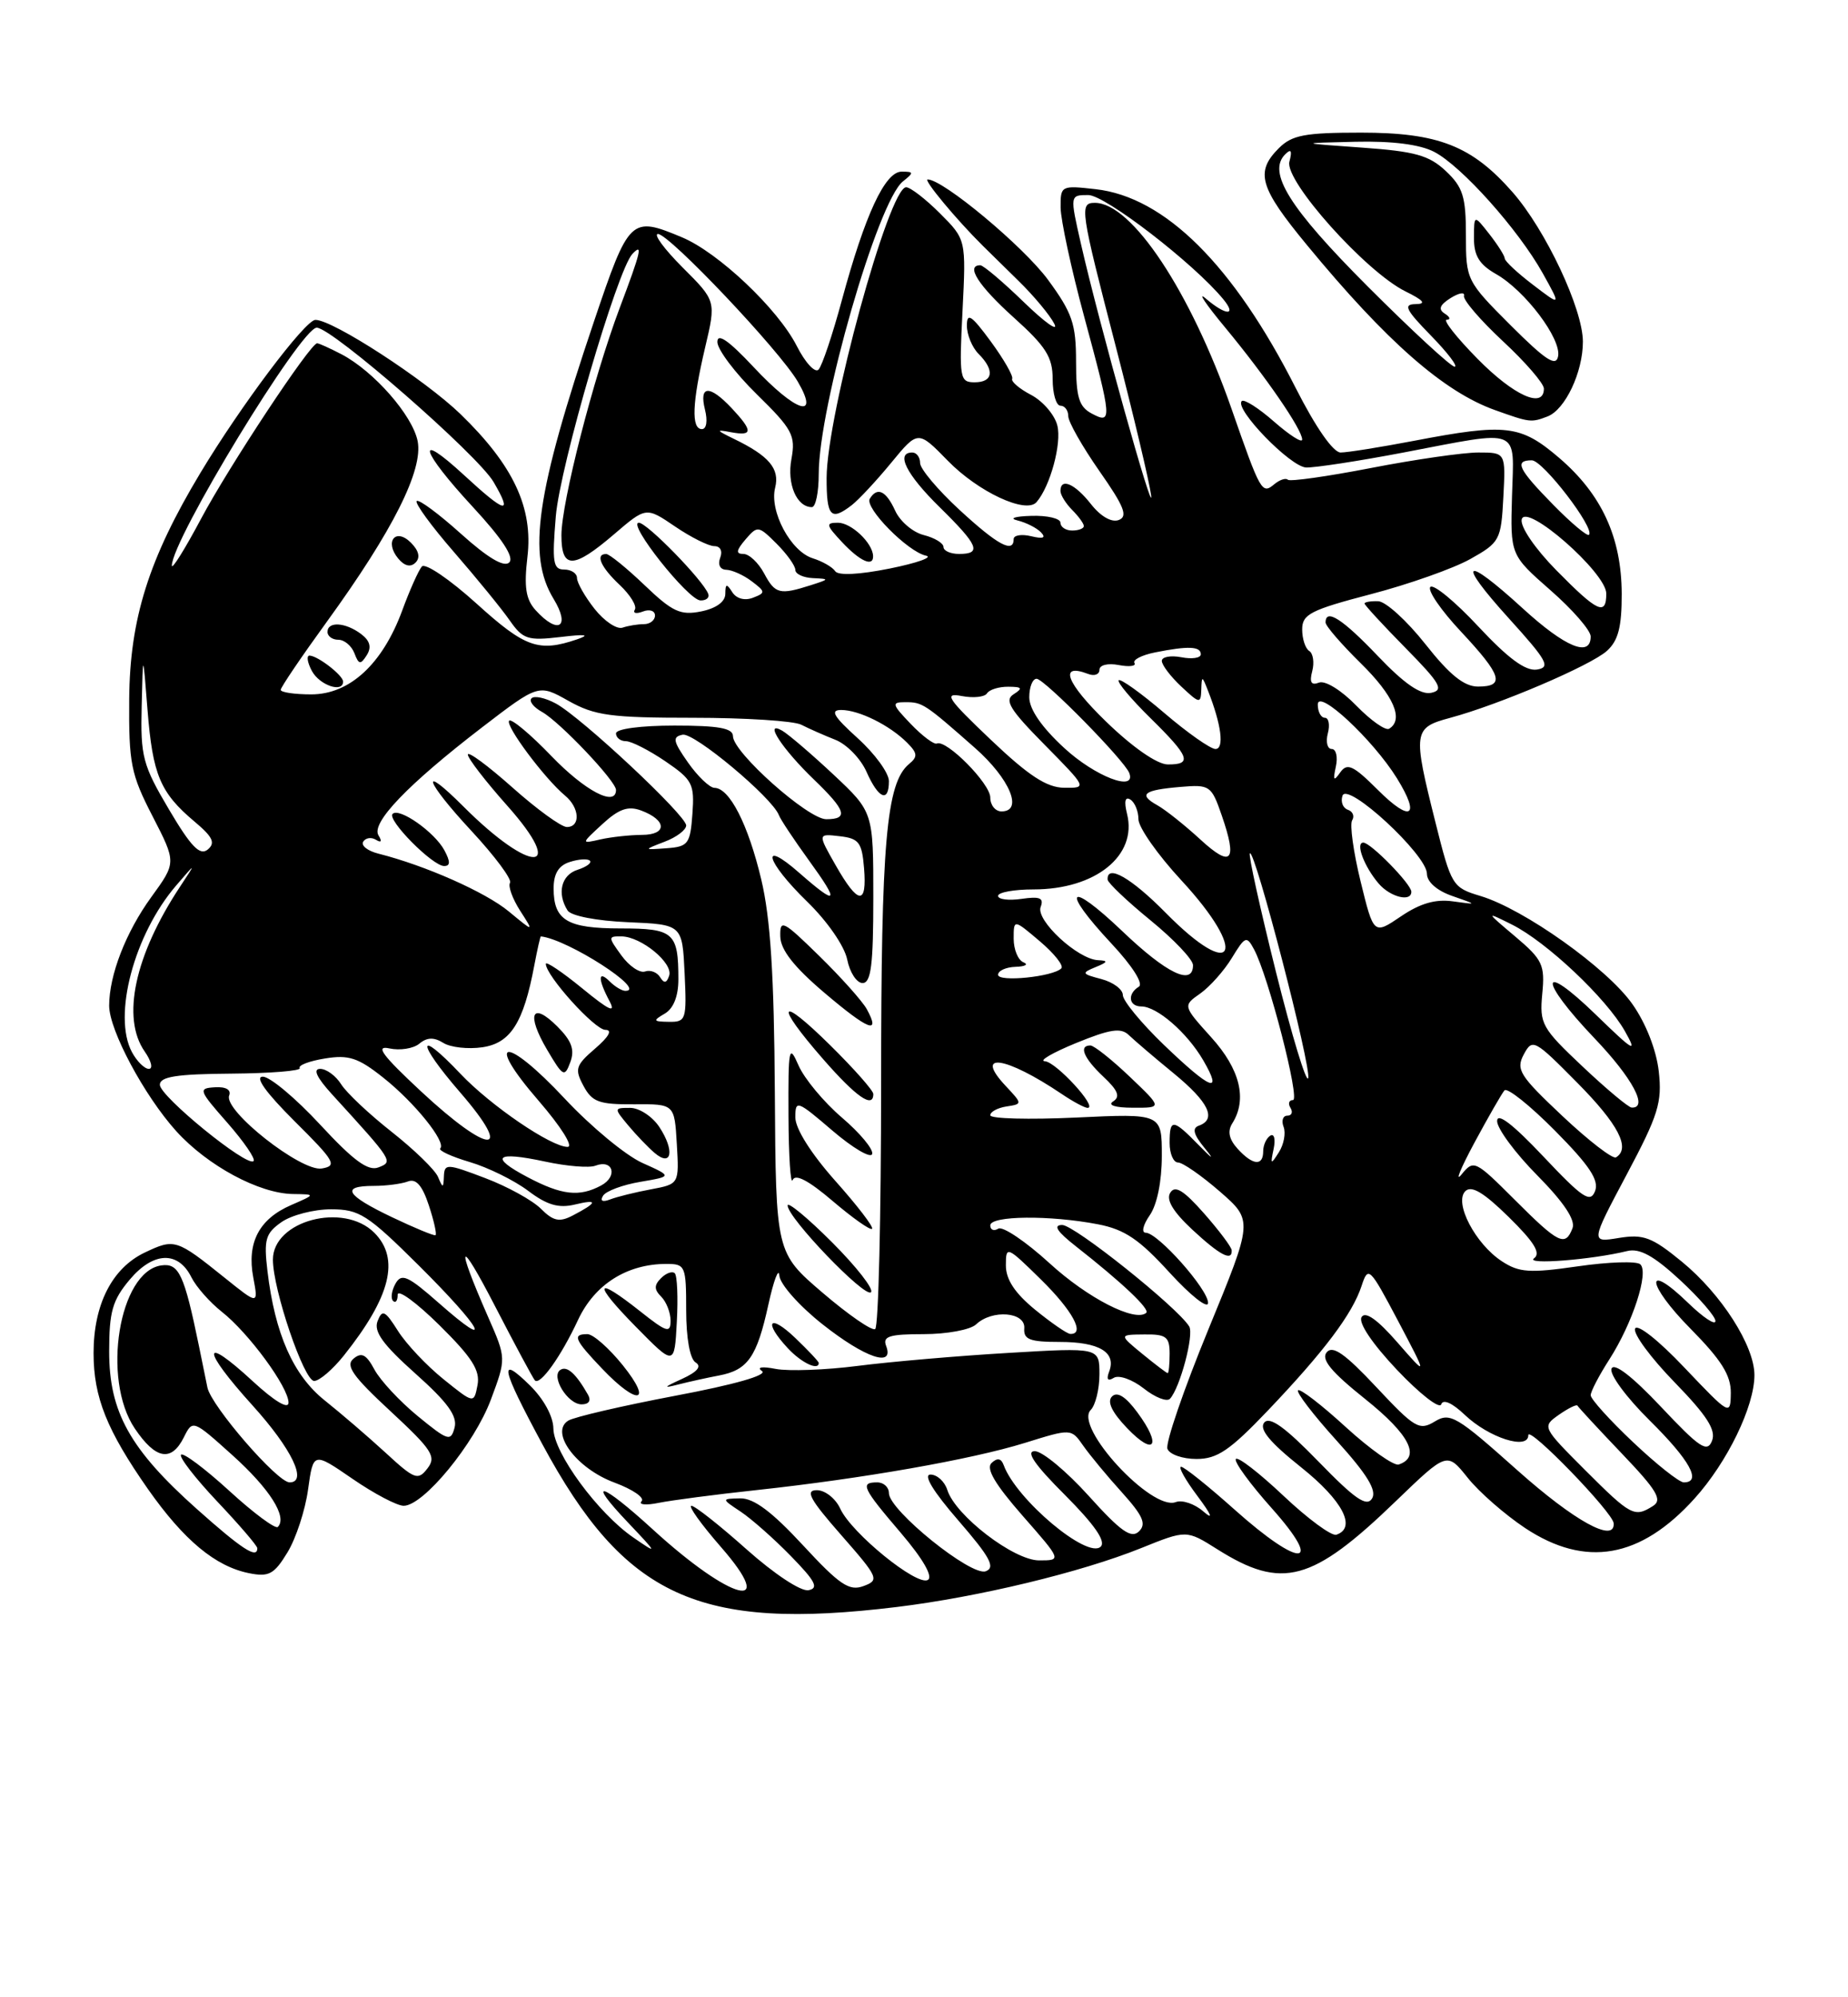 <?xml version="1.0" encoding="UTF-8" standalone="no"?>
<!DOCTYPE svg PUBLIC "-//W3C//DTD SVG 1.1//EN" "http://www.w3.org/Graphics/SVG/1.1/DTD/svg11.dtd" >
<svg xmlns="http://www.w3.org/2000/svg" xmlns:xlink="http://www.w3.org/1999/xlink" version="1.1" viewBox="0 0 237 256">
 <g >
 <path fill="currentColor"
d=" M 115.03 205.97 C 125.51 204.69 138.63 201.53 146.33 198.43 C 152.16 196.08 152.16 196.08 156.11 198.57 C 164.42 203.81 168.27 202.78 179.03 192.39 C 185.57 186.09 185.57 186.09 188.22 189.40 C 189.67 191.23 193.00 194.13 195.60 195.86 C 203.34 200.98 210.39 199.75 217.32 192.07 C 221.53 187.41 225.00 180.26 225.00 176.25 C 225.00 172.49 220.76 165.86 215.69 161.71 C 211.86 158.57 210.77 158.16 207.62 158.67 C 203.98 159.27 203.98 159.27 208.61 150.56 C 212.68 142.91 213.18 141.30 212.73 137.31 C 212.42 134.58 211.08 131.15 209.35 128.70 C 206.13 124.11 195.44 116.51 189.86 114.84 C 186.27 113.76 186.13 113.54 184.09 105.40 C 181.17 93.77 181.24 93.28 185.97 92.01 C 192.29 90.31 204.01 85.30 206.09 83.42 C 207.54 82.10 207.99 80.35 207.98 76.10 C 207.95 68.87 205.41 63.36 199.96 58.69 C 195.00 54.45 193.17 54.24 181.34 56.50 C 177.03 57.32 172.80 58.00 171.93 58.00 C 170.98 58.00 168.74 54.79 166.18 49.75 C 158.19 33.99 149.40 25.25 140.52 24.25 C 136.08 23.75 136.00 23.79 136.02 26.62 C 136.04 28.20 137.38 34.45 139.02 40.50 C 142.62 53.80 142.67 54.43 140.00 53.00 C 138.37 52.13 138.00 50.91 138.00 46.35 C 138.00 41.52 137.52 40.11 134.41 35.87 C 131.27 31.60 120.96 23.00 118.97 23.00 C 118.37 23.00 122.67 28.17 126.04 31.50 C 126.59 32.05 128.66 34.08 130.62 36.00 C 132.59 37.92 134.65 40.40 135.21 41.50 C 135.78 42.60 134.03 41.36 131.33 38.75 C 128.64 36.14 126.11 34.00 125.72 34.00 C 123.80 34.00 125.48 36.62 130.00 40.69 C 134.14 44.41 135.00 45.77 135.00 48.59 C 135.00 50.47 135.45 52.00 136.00 52.00 C 136.55 52.00 137.00 52.60 137.00 53.33 C 137.00 54.07 138.80 57.23 140.99 60.37 C 144.18 64.92 144.68 66.19 143.48 66.65 C 142.56 67.00 141.16 66.20 139.91 64.61 C 137.85 61.99 136.00 61.19 136.00 62.93 C 136.00 63.44 136.68 64.53 137.50 65.36 C 138.32 66.18 139.00 67.11 139.00 67.43 C 139.00 67.74 138.32 68.00 137.50 68.00 C 136.68 68.00 136.00 67.55 136.00 67.00 C 136.00 66.45 134.31 66.05 132.25 66.12 C 130.13 66.18 129.37 66.44 130.50 66.71 C 131.60 66.98 132.95 67.66 133.50 68.23 C 134.18 68.94 133.79 69.10 132.25 68.73 C 131.01 68.43 130.00 68.60 130.00 69.09 C 130.00 70.97 127.94 69.86 123.05 65.35 C 120.27 62.79 118.00 60.09 118.00 59.35 C 118.00 58.61 117.55 58.00 117.00 58.00 C 114.82 58.00 116.22 60.80 120.50 65.00 C 125.49 69.90 125.95 71.00 123.00 71.00 C 121.90 71.00 121.00 70.60 121.00 70.11 C 121.00 69.62 119.86 68.93 118.47 68.58 C 117.07 68.23 115.43 66.83 114.81 65.47 C 113.63 62.89 112.51 62.36 111.55 63.92 C 110.84 65.07 116.42 70.73 118.75 71.22 C 119.71 71.42 117.62 72.16 114.11 72.87 C 110.18 73.66 107.48 73.79 107.11 73.21 C 106.77 72.69 105.48 71.95 104.24 71.56 C 101.40 70.68 98.65 65.52 99.41 62.51 C 100.02 60.07 98.63 58.43 94.10 56.24 C 91.82 55.13 91.78 55.03 93.75 55.40 C 96.57 55.92 96.58 55.25 93.83 52.31 C 90.99 49.30 89.63 49.37 90.41 52.50 C 90.77 53.94 90.61 55.00 90.02 55.00 C 88.63 55.00 88.76 51.64 90.43 44.54 C 91.84 38.57 91.84 38.57 87.55 34.29 C 85.19 31.93 83.77 30.00 84.38 29.99 C 85.83 29.99 99.96 44.89 102.31 48.91 C 105.20 53.86 102.04 52.82 96.64 47.04 C 93.45 43.64 92.00 42.63 92.00 43.83 C 92.00 44.79 94.27 47.81 97.06 50.54 C 101.64 55.03 102.05 55.81 101.50 58.83 C 100.90 62.03 102.17 65.00 104.12 65.00 C 104.61 65.00 105.00 63.09 105.00 60.75 C 105.00 52.08 112.57 25.81 115.80 23.25 C 117.22 22.12 117.21 22.00 115.63 22.00 C 113.50 22.00 110.94 27.50 107.96 38.50 C 106.77 42.90 105.43 46.89 104.98 47.37 C 104.53 47.85 103.26 46.48 102.17 44.32 C 99.74 39.57 92.13 32.37 87.47 30.42 C 80.89 27.67 80.68 27.88 76.16 41.25 C 68.75 63.20 67.59 71.17 70.99 76.75 C 73.21 80.39 71.59 81.41 68.68 78.20 C 67.43 76.81 67.19 75.23 67.64 71.39 C 68.39 65.08 65.84 59.65 59.06 53.08 C 54.49 48.66 42.70 41.00 40.45 41.00 C 39.15 41.00 30.87 52.01 25.69 60.63 C 19.08 71.62 16.65 79.32 16.57 89.59 C 16.51 97.84 16.78 99.22 19.56 104.61 C 22.62 110.55 22.62 110.55 19.41 114.97 C 16.14 119.47 14.00 124.99 14.00 128.90 C 14.00 132.03 18.50 140.44 22.60 144.98 C 26.61 149.41 33.23 152.98 37.57 153.04 C 40.50 153.08 40.50 153.08 37.33 154.46 C 33.23 156.24 31.64 159.27 32.48 163.73 C 33.14 167.25 33.14 167.25 28.82 163.78 C 22.63 158.81 22.38 158.73 18.59 160.53 C 14.38 162.52 12.00 167.19 12.00 173.43 C 12.00 179.09 13.70 183.32 18.99 190.88 C 23.59 197.42 27.62 200.77 31.94 201.64 C 34.49 202.15 35.16 201.78 36.87 198.97 C 37.96 197.18 39.15 193.55 39.51 190.90 C 40.18 186.09 40.18 186.09 45.20 189.54 C 47.96 191.44 50.92 193.00 51.77 193.00 C 54.31 193.00 60.83 185.07 62.95 179.40 C 64.93 174.10 64.93 174.10 62.60 168.80 C 58.33 159.08 58.83 158.39 63.53 167.50 C 66.09 172.45 68.37 176.69 68.60 176.93 C 69.27 177.61 71.95 173.86 74.14 169.16 C 76.27 164.62 80.41 162.00 85.47 162.00 C 87.89 162.00 88.00 162.25 88.00 167.94 C 88.00 171.52 88.48 174.18 89.21 174.63 C 90.02 175.13 89.45 175.83 87.46 176.74 C 85.07 177.83 84.98 177.97 87.00 177.45 C 88.38 177.10 90.72 176.58 92.22 176.30 C 95.91 175.60 97.07 173.93 98.54 167.22 C 99.23 164.08 99.87 162.40 99.95 163.50 C 100.04 164.61 102.51 167.39 105.50 169.75 C 110.96 174.06 114.73 175.33 113.64 172.50 C 113.17 171.28 114.07 171.00 118.46 171.00 C 121.43 171.00 124.45 170.44 125.18 169.75 C 127.24 167.80 131.53 168.15 131.36 170.25 C 131.25 171.69 132.06 172.00 135.91 172.00 C 140.97 172.00 143.19 173.33 142.25 175.79 C 141.86 176.80 142.06 177.08 142.84 176.60 C 143.49 176.20 145.22 176.81 146.68 177.96 C 148.14 179.12 149.66 179.71 150.05 179.28 C 151.35 177.85 153.15 171.05 152.51 170.01 C 150.97 167.53 137.78 157.00 136.22 157.01 C 135.02 157.02 135.55 157.84 138.00 159.76 C 143.88 164.37 147.52 167.81 147.00 168.27 C 145.57 169.50 139.49 166.39 134.60 161.91 C 131.55 159.13 128.59 157.13 128.03 157.48 C 127.46 157.83 127.00 157.64 127.00 157.06 C 127.00 155.81 134.64 155.73 140.81 156.92 C 144.24 157.58 146.12 158.86 150.01 163.13 C 152.71 166.08 154.92 167.82 154.93 167.00 C 154.95 165.27 148.49 158.00 146.93 158.00 C 146.36 158.00 146.59 157.00 147.44 155.78 C 148.39 154.43 149.00 151.42 149.00 148.14 C 149.00 142.72 149.00 142.72 138.00 143.24 C 131.95 143.52 127.00 143.39 127.00 142.95 C 127.00 142.50 127.93 142.00 129.07 141.82 C 131.14 141.50 131.14 141.50 128.97 139.18 C 124.83 134.77 128.94 135.36 136.15 140.21 C 137.61 141.20 139.11 142.00 139.48 142.00 C 140.85 142.00 135.44 136.11 134.00 136.02 C 133.18 135.98 134.97 134.93 138.00 133.69 C 142.38 131.90 143.76 131.69 144.77 132.67 C 145.48 133.35 148.06 135.56 150.52 137.57 C 155.02 141.26 156.07 143.45 153.75 144.28 C 152.85 144.60 153.06 145.41 154.50 147.16 C 155.79 148.74 155.53 148.61 153.76 146.80 C 150.41 143.37 150.00 143.33 150.00 146.50 C 150.00 147.88 150.49 149.00 151.08 149.00 C 151.67 149.00 154.08 150.67 156.44 152.72 C 160.71 156.44 160.71 156.44 154.96 170.42 C 151.80 178.11 149.44 184.99 149.72 185.70 C 149.99 186.42 151.67 187.00 153.45 187.00 C 156.11 187.00 157.73 185.90 162.64 180.75 C 169.85 173.18 173.45 168.39 174.62 164.81 C 175.47 162.23 175.64 162.40 179.30 169.31 C 183.09 176.50 183.09 176.50 179.22 172.07 C 176.65 169.12 175.10 168.03 174.62 168.81 C 174.17 169.53 175.98 172.21 179.16 175.58 C 182.07 178.65 184.62 180.64 184.83 180.00 C 185.07 179.29 186.24 179.81 187.86 181.35 C 190.95 184.29 196.00 185.90 196.00 183.95 C 196.00 182.66 206.87 193.87 206.95 195.25 C 207.11 197.83 201.91 194.96 194.60 188.45 C 186.81 181.50 185.97 181.00 184.00 182.20 C 182.02 183.40 181.43 183.04 176.51 177.79 C 172.50 173.51 170.92 172.40 170.15 173.32 C 169.39 174.23 170.70 175.82 175.12 179.35 C 180.77 183.87 182.24 186.76 179.38 187.71 C 178.76 187.91 175.70 185.75 172.59 182.91 C 169.48 180.06 166.72 177.94 166.47 178.20 C 166.21 178.45 168.44 181.36 171.42 184.65 C 175.33 188.97 176.60 191.04 175.96 192.07 C 175.27 193.18 173.76 192.14 169.09 187.33 C 164.78 182.90 162.83 181.50 162.13 182.34 C 161.45 183.17 162.83 184.85 166.83 188.04 C 172.18 192.30 174.03 195.82 171.38 196.71 C 170.77 196.91 167.71 194.66 164.59 191.71 C 161.46 188.76 158.72 186.64 158.49 187.01 C 158.26 187.38 160.34 190.23 163.12 193.34 C 169.89 200.94 166.79 201.04 158.34 193.50 C 154.95 190.47 151.86 188.00 151.47 188.00 C 151.08 188.00 152.02 189.69 153.57 191.75 C 155.39 194.19 155.66 194.88 154.33 193.73 C 153.21 192.75 151.61 192.21 150.78 192.53 C 147.70 193.71 137.71 182.89 139.88 180.72 C 140.49 180.11 141.00 178.05 141.00 176.15 C 141.00 172.71 141.00 172.71 129.26 173.41 C 122.80 173.79 114.14 174.54 110.01 175.07 C 105.88 175.60 101.15 175.77 99.50 175.46 C 97.73 175.11 97.00 175.23 97.72 175.73 C 98.47 176.25 94.20 177.47 86.59 178.90 C 79.80 180.19 73.62 181.62 72.87 182.09 C 70.47 183.59 73.95 188.24 78.81 190.03 C 81.15 190.90 82.71 191.97 82.28 192.42 C 81.85 192.87 82.85 192.96 84.50 192.62 C 86.15 192.29 91.78 191.55 97.00 190.99 C 110.62 189.52 124.57 187.07 131.44 184.94 C 137.38 183.09 137.38 183.09 138.92 185.30 C 139.77 186.51 142.00 189.21 143.89 191.29 C 146.60 194.30 147.05 195.34 146.06 196.29 C 145.08 197.24 143.72 196.28 139.64 191.75 C 136.79 188.59 133.67 186.00 132.71 186.00 C 131.50 186.00 132.69 187.74 136.57 191.61 C 140.35 195.40 141.85 197.55 141.17 198.23 C 139.50 199.90 130.33 192.20 128.72 187.79 C 128.40 186.91 127.90 186.82 127.17 187.51 C 126.41 188.21 127.60 190.23 131.13 194.26 C 136.17 200.00 136.17 200.00 133.26 200.00 C 130.02 200.00 122.53 194.26 121.49 190.97 C 121.15 189.89 120.18 189.00 119.33 189.00 C 118.36 189.00 119.67 191.16 122.91 194.89 C 126.99 199.60 127.69 200.91 126.42 201.39 C 124.57 202.10 114.00 193.57 114.00 191.38 C 114.00 190.62 113.33 190.00 112.50 190.00 C 110.26 190.00 110.58 190.69 115.55 196.50 C 118.37 199.81 119.68 202.08 119.00 202.50 C 117.62 203.35 109.19 196.50 107.76 193.37 C 107.16 192.06 105.81 191.00 104.76 191.00 C 103.22 191.00 103.85 192.16 107.87 196.74 C 112.68 202.22 112.81 202.53 110.74 203.29 C 108.91 203.97 107.68 203.14 102.97 198.05 C 98.99 193.75 96.67 192.02 94.94 192.05 C 92.50 192.10 92.50 192.10 95.00 193.76 C 96.38 194.68 99.28 197.24 101.44 199.46 C 104.57 202.66 105.04 203.56 103.69 203.82 C 102.72 204.01 99.30 201.75 95.74 198.58 C 92.31 195.52 89.13 193.01 88.67 193.00 C 88.22 193.00 89.91 195.36 92.43 198.25 C 99.91 206.80 93.81 205.25 83.73 196.04 C 77.06 189.94 75.07 189.40 80.55 195.16 C 84.36 199.18 84.39 199.25 81.24 197.08 C 76.69 193.96 71.01 186.23 70.97 183.11 C 70.96 181.56 69.73 179.31 67.97 177.58 C 63.89 173.58 64.23 175.23 69.54 185.08 C 80.12 204.72 89.58 209.07 115.03 205.97 Z  M 145.87 181.04 C 144.37 179.00 143.28 178.32 142.61 178.99 C 141.95 179.65 142.59 181.00 144.54 183.04 C 148.08 186.74 149.03 185.31 145.87 181.04 Z  M 75.40 178.75 C 73.87 176.07 72.74 175.04 71.88 175.57 C 70.58 176.38 72.80 180.00 74.59 180.00 C 75.53 180.00 75.84 179.52 75.40 178.75 Z  M 79.88 175.00 C 78.11 172.80 76.07 171.00 75.33 171.00 C 73.36 171.00 73.66 171.70 77.25 175.46 C 81.78 180.21 83.78 179.86 79.88 175.00 Z  M 86.54 163.20 C 86.22 162.89 85.43 163.17 84.78 163.82 C 83.87 164.73 83.88 165.28 84.80 166.20 C 85.46 166.86 86.00 168.25 86.00 169.28 C 86.00 170.92 85.50 170.77 82.11 168.08 C 76.24 163.43 75.96 164.38 81.54 170.05 C 86.50 175.09 86.50 175.09 86.80 169.43 C 86.97 166.32 86.85 163.52 86.54 163.20 Z  M 105.00 174.69 C 105.00 174.51 103.65 173.08 102.00 171.50 C 98.65 168.29 97.85 169.39 101.04 172.81 C 102.78 174.68 105.00 175.73 105.00 174.69 Z  M 157.96 160.25 C 157.94 159.84 156.34 157.71 154.41 155.52 C 151.79 152.55 150.69 151.88 150.08 152.88 C 149.52 153.77 150.44 155.30 152.88 157.58 C 156.44 160.89 158.04 161.73 157.96 160.25 Z  M 144.88 138.00 C 142.57 135.80 140.30 134.00 139.84 134.00 C 138.30 134.00 138.98 135.63 141.51 138.01 C 143.38 139.76 143.70 140.57 142.76 141.17 C 142.00 141.65 143.01 141.98 145.29 141.98 C 149.08 142.00 149.08 142.00 144.88 138.00 Z  M 111.97 71.25 C 111.90 69.58 109.17 67.00 107.47 67.00 C 105.86 67.00 105.92 67.28 108.00 69.50 C 110.31 71.96 112.03 72.72 111.97 71.25 Z  M 109.23 64.75 C 110.12 64.06 112.40 61.62 114.29 59.32 C 117.73 55.14 117.73 55.14 121.55 59.05 C 125.45 63.05 131.58 65.91 132.93 64.36 C 134.68 62.35 136.18 56.85 135.60 54.54 C 135.26 53.17 133.74 51.41 132.24 50.62 C 130.73 49.83 129.64 48.90 129.81 48.55 C 129.97 48.20 128.74 46.05 127.06 43.76 C 124.58 40.39 124.00 40.01 124.00 41.73 C 124.00 42.90 124.67 44.53 125.50 45.36 C 127.59 47.45 127.37 49.00 124.99 49.00 C 123.09 49.00 123.00 48.50 123.44 39.85 C 123.90 30.70 123.90 30.70 120.55 27.35 C 118.71 25.51 116.75 24.00 116.21 24.00 C 114.01 24.00 106.04 53.14 106.01 61.25 C 106.00 66.22 106.55 66.82 109.23 64.75 Z  M 198.46 53.38 C 200.73 52.51 203.00 47.71 203.00 43.80 C 203.00 39.60 198.23 29.47 193.97 24.62 C 188.76 18.69 184.46 17.00 174.54 17.00 C 167.33 17.00 165.69 17.31 164.00 19.00 C 160.94 22.06 161.52 24.03 167.63 31.43 C 177.80 43.76 185.17 50.23 191.75 52.57 C 196.19 54.16 196.37 54.18 198.46 53.38 Z  M 25.24 193.41 C 16.66 185.76 14.00 180.98 14.00 173.24 C 14.00 168.12 14.42 166.65 16.63 164.02 C 19.66 160.42 22.85 160.30 24.55 163.72 C 25.16 164.94 26.91 166.92 28.44 168.13 C 31.89 170.84 37.00 177.80 37.00 179.78 C 37.00 180.68 35.22 179.62 32.42 177.04 C 25.82 170.95 25.79 172.85 32.38 180.13 C 37.42 185.70 39.49 190.00 37.14 190.00 C 35.56 190.00 27.09 180.21 26.60 177.84 C 26.34 176.55 25.85 174.15 25.51 172.50 C 23.62 163.32 22.94 161.87 20.69 162.19 C 15.26 162.96 13.01 176.76 17.29 183.10 C 19.96 187.06 21.98 187.42 23.58 184.22 C 24.71 181.95 24.74 181.96 29.80 186.51 C 34.59 190.82 36.89 194.44 35.63 195.71 C 35.32 196.01 32.52 193.94 29.41 191.09 C 26.30 188.25 23.51 186.16 23.22 186.45 C 22.93 186.74 25.01 189.43 27.84 192.43 C 30.68 195.43 33.00 198.13 33.00 198.44 C 33.00 199.85 31.04 198.58 25.24 193.41 Z  M 203.30 188.44 C 197.76 182.89 197.75 182.87 199.93 181.33 C 201.14 180.49 202.21 179.96 202.31 180.17 C 202.42 180.38 204.97 183.14 208.00 186.31 C 212.50 191.02 213.23 192.24 212.00 193.02 C 209.61 194.53 209.17 194.30 203.30 188.44 Z  M 49.46 186.21 C 47.24 184.17 43.72 181.15 41.65 179.50 C 37.61 176.28 35.26 170.97 34.30 162.91 C 33.82 158.86 34.05 158.08 36.10 156.64 C 37.39 155.74 40.25 155.00 42.45 155.00 C 46.08 155.00 47.13 155.67 53.73 162.22 C 61.87 170.31 63.52 173.39 56.31 167.04 C 52.30 163.51 51.49 163.15 50.72 164.53 C 50.22 165.42 50.08 166.42 50.41 166.74 C 50.73 167.07 51.00 166.71 51.00 165.95 C 51.00 165.19 53.41 166.95 56.35 169.85 C 60.54 173.99 61.60 175.65 61.24 177.53 C 60.78 179.92 60.78 179.92 56.88 176.78 C 54.73 175.05 52.10 172.27 51.04 170.59 C 49.37 167.95 49.02 167.79 48.42 169.34 C 47.91 170.68 49.11 172.34 53.28 176.06 C 57.40 179.73 58.68 181.50 58.30 182.97 C 57.82 184.80 57.46 184.69 53.58 181.51 C 51.26 179.61 48.77 176.93 48.02 175.54 C 46.98 173.60 46.37 173.28 45.34 174.14 C 44.27 175.02 45.22 176.38 50.07 180.87 C 55.43 185.84 55.99 186.70 54.82 188.21 C 53.61 189.79 53.17 189.63 49.46 186.21 Z  M 44.10 173.74 C 50.11 166.20 51.32 161.32 48.00 158.00 C 44.05 154.05 35.00 156.46 35.00 161.45 C 35.00 165.29 38.98 177.00 40.29 177.00 C 40.96 177.00 42.67 175.53 44.10 173.74 Z  M 209.44 184.85 C 206.45 182.03 204.00 179.32 204.00 178.83 C 204.00 178.35 205.08 176.28 206.40 174.23 C 209.38 169.58 211.50 163.07 210.36 162.05 C 209.89 161.62 206.28 161.74 202.34 162.31 C 196.16 163.20 194.82 163.11 192.61 161.66 C 189.20 159.43 186.45 154.15 187.92 152.68 C 188.70 151.90 190.26 152.82 193.49 155.99 C 196.76 159.20 197.64 160.63 196.74 161.28 C 195.53 162.14 204.12 161.47 208.68 160.35 C 210.27 159.96 212.07 160.94 215.43 164.04 C 217.94 166.36 220.00 168.74 220.00 169.32 C 220.00 169.91 218.43 168.87 216.51 167.01 C 210.86 161.54 211.13 164.56 216.81 170.31 C 220.76 174.31 221.99 176.27 221.97 178.53 C 221.93 181.47 221.86 181.43 216.03 175.30 C 212.68 171.76 209.94 169.61 209.69 170.30 C 209.44 170.96 211.72 174.05 214.76 177.17 C 218.92 181.45 220.10 183.29 219.56 184.67 C 218.95 186.23 217.98 185.59 213.01 180.31 C 209.30 176.38 206.98 174.60 206.67 175.43 C 206.39 176.15 208.60 179.14 211.58 182.08 C 216.72 187.16 218.29 190.00 215.94 190.00 C 215.36 190.00 212.43 187.68 209.44 184.85 Z  M 146.50 173.53 C 143.50 171.07 143.50 171.07 146.75 171.04 C 149.56 171.00 150.00 171.34 150.00 173.50 C 150.00 174.88 149.89 176.00 149.75 176.00 C 149.61 175.99 148.15 174.88 146.50 173.53 Z  M 105.49 165.69 C 99.50 160.56 99.50 160.56 99.37 140.03 C 99.28 125.00 98.81 117.69 97.63 112.73 C 95.95 105.67 93.57 101.01 91.63 100.98 C 91.01 100.97 89.48 99.51 88.23 97.73 C 86.31 94.99 86.20 94.45 87.54 94.17 C 89.01 93.85 99.03 102.22 99.89 104.48 C 100.10 105.04 101.83 107.64 103.72 110.25 C 107.74 115.78 107.44 116.20 102.53 111.90 C 97.39 107.38 98.20 110.40 103.52 115.57 C 106.11 118.09 108.30 121.26 108.65 122.98 C 108.98 124.64 109.87 126.00 110.62 126.00 C 111.71 126.00 112.00 123.67 112.00 115.04 C 112.00 104.08 112.00 104.08 106.90 99.29 C 104.09 96.66 101.12 94.12 100.31 93.65 C 97.87 92.25 100.30 95.99 104.42 99.95 C 108.51 103.89 108.85 105.00 105.96 105.00 C 103.63 105.00 94.00 96.43 94.00 94.36 C 94.00 93.33 92.17 93.00 86.50 93.00 C 82.17 93.00 79.00 93.42 79.00 94.00 C 79.00 94.55 79.57 95.00 80.27 95.00 C 80.97 95.00 83.24 96.16 85.32 97.57 C 88.81 99.95 89.08 100.47 88.80 104.32 C 88.52 108.17 88.26 108.52 85.50 108.72 C 82.50 108.94 82.50 108.94 85.25 107.88 C 86.76 107.31 88.00 106.37 88.00 105.80 C 88.00 104.51 74.57 91.95 71.28 90.17 C 69.93 89.44 68.53 89.14 68.17 89.50 C 67.81 89.86 68.41 90.64 69.51 91.25 C 71.77 92.50 79.00 100.11 79.00 101.25 C 79.00 103.46 75.04 101.39 70.73 96.92 C 68.04 94.12 65.59 92.08 65.30 92.37 C 64.73 92.94 69.85 99.80 72.46 101.97 C 74.34 103.52 74.48 106.00 72.70 106.00 C 71.98 106.00 68.83 103.71 65.70 100.92 C 62.56 98.13 60.00 96.24 60.00 96.72 C 60.00 97.20 62.26 100.13 65.02 103.23 C 72.80 111.96 68.17 112.10 59.46 103.40 C 53.70 97.64 54.49 100.08 60.46 106.50 C 63.45 109.72 65.68 112.71 65.41 113.15 C 65.14 113.58 65.72 115.19 66.70 116.72 C 68.49 119.50 68.49 119.50 65.26 116.83 C 62.27 114.35 54.54 110.93 48.55 109.42 C 47.15 109.07 46.27 108.38 46.58 107.88 C 46.89 107.38 47.63 107.27 48.22 107.64 C 48.90 108.06 49.02 107.84 48.54 107.07 C 47.56 105.48 52.28 100.56 61.78 93.26 C 69.07 87.67 69.07 87.67 72.92 89.84 C 76.28 91.72 78.32 92.00 88.90 92.00 C 95.57 92.00 101.81 92.40 102.76 92.89 C 103.72 93.38 105.68 94.25 107.13 94.82 C 108.58 95.39 110.38 97.23 111.13 98.93 C 112.66 102.39 114.00 102.94 114.00 100.12 C 114.00 99.08 112.20 96.61 110.00 94.62 C 106.90 91.82 106.42 91.00 107.88 91.00 C 110.15 91.00 114.09 92.95 116.32 95.18 C 117.68 96.54 117.72 96.99 116.58 97.93 C 113.66 100.35 113.00 107.95 113.00 138.88 C 113.00 155.93 112.66 170.09 112.24 170.35 C 111.82 170.61 108.79 168.51 105.49 165.69 Z  M 106.70 159.22 C 103.57 156.09 101.00 153.97 101.01 154.51 C 101.02 156.10 110.93 166.41 111.70 165.63 C 112.09 165.24 109.84 162.36 106.70 159.22 Z  M 107.12 151.35 C 104.01 147.85 102.00 144.67 102.00 143.22 C 102.00 140.95 102.22 141.03 106.75 144.91 C 109.36 147.14 111.66 148.50 111.85 147.92 C 112.05 147.34 110.31 145.24 107.98 143.25 C 105.65 141.26 103.15 138.25 102.41 136.56 C 101.18 133.74 101.08 134.23 101.12 143.00 C 101.14 148.22 101.39 151.94 101.66 151.24 C 102.00 150.41 103.72 151.32 106.80 153.95 C 109.35 156.12 111.61 157.72 111.84 157.50 C 112.06 157.27 109.94 154.51 107.12 151.35 Z  M 112.00 140.22 C 112.00 139.78 109.53 136.99 106.50 134.00 C 99.83 127.41 99.25 128.53 105.58 135.77 C 109.82 140.62 112.00 142.13 112.00 140.22 Z  M 111.16 129.34 C 110.60 128.33 107.87 125.27 105.08 122.54 C 100.40 117.96 100.01 117.77 100.07 120.04 C 100.11 121.75 101.83 123.94 105.73 127.25 C 111.40 132.06 112.98 132.67 111.16 129.34 Z  M 57.00 109.00 C 55.75 106.66 51.20 103.46 50.35 104.32 C 49.60 105.07 55.47 111.00 56.96 111.00 C 57.76 111.00 57.77 110.44 57.00 109.00 Z  M 132.75 167.87 C 130.16 165.75 129.00 164.00 129.00 162.19 C 129.00 159.65 129.11 159.69 133.50 164.00 C 137.57 168.00 139.22 171.05 137.25 170.97 C 136.84 170.95 134.81 169.55 132.75 167.87 Z  M 50.25 156.00 C 44.34 153.18 43.65 152.00 47.92 152.00 C 49.52 152.00 51.50 151.74 52.32 151.43 C 53.36 151.03 54.16 151.95 55.00 154.50 C 55.66 156.50 56.04 158.22 55.85 158.32 C 55.66 158.42 53.14 157.38 50.25 156.00 Z  M 194.26 153.78 C 189.18 148.71 189.00 148.62 187.44 150.53 C 186.56 151.61 187.30 149.80 189.07 146.50 C 190.85 143.20 192.59 140.17 192.94 139.76 C 193.29 139.35 196.21 141.68 199.43 144.93 C 203.87 149.41 205.10 151.28 204.56 152.67 C 203.95 154.23 202.97 153.57 197.92 148.22 C 194.02 144.09 192.00 142.54 192.00 143.69 C 192.00 144.65 194.31 147.78 197.14 150.64 C 200.55 154.09 202.07 156.37 201.67 157.42 C 200.74 159.83 199.90 159.42 194.26 153.78 Z  M 69.37 154.93 C 68.29 153.85 65.07 152.07 62.20 150.99 C 57.34 149.14 57.00 149.12 56.93 150.75 C 56.87 152.31 56.79 152.33 56.18 150.86 C 55.81 149.96 53.13 147.36 50.24 145.08 C 47.34 142.80 44.42 140.05 43.75 138.97 C 43.07 137.89 41.86 137.00 41.06 137.00 C 40.10 137.00 40.61 138.10 42.57 140.25 C 50.45 148.88 50.45 148.89 48.53 149.63 C 47.20 150.14 45.33 148.76 41.06 144.15 C 37.93 140.77 34.62 138.00 33.71 138.00 C 32.63 138.00 34.07 140.01 37.77 143.70 C 42.96 148.85 43.29 149.43 41.26 149.77 C 38.63 150.20 28.65 142.35 29.39 140.42 C 29.68 139.68 28.97 139.27 27.56 139.36 C 25.39 139.49 25.47 139.72 29.15 143.90 C 31.28 146.33 32.80 148.54 32.52 148.82 C 31.70 149.64 20.50 140.52 20.50 139.04 C 20.50 138.00 22.65 137.66 29.67 137.61 C 34.71 137.57 38.65 137.25 38.44 136.90 C 38.22 136.54 39.68 135.99 41.67 135.67 C 44.71 135.17 45.94 135.57 49.13 138.11 C 53.17 141.30 57.27 146.40 56.46 147.20 C 56.20 147.46 57.90 148.25 60.24 148.94 C 62.58 149.63 65.95 151.29 67.72 152.62 C 70.14 154.45 71.63 154.89 73.72 154.39 C 76.75 153.66 76.65 154.13 73.42 155.81 C 71.74 156.68 70.95 156.51 69.37 154.93 Z  M 77.34 153.26 C 77.71 152.66 79.86 151.86 82.12 151.48 C 86.23 150.78 86.23 150.78 82.37 149.05 C 80.24 148.09 75.78 144.40 72.45 140.84 C 64.84 132.69 61.98 132.90 69.08 141.09 C 71.94 144.40 73.58 147.00 72.79 147.00 C 70.68 147.00 62.94 141.73 59.05 137.63 C 53.42 131.69 53.38 133.51 59.00 140.00 C 66.07 148.16 62.81 148.08 54.00 139.89 C 49.00 135.23 48.06 133.96 49.95 134.38 C 51.29 134.67 53.02 134.40 53.78 133.77 C 54.76 132.95 55.65 132.92 56.85 133.67 C 57.77 134.25 60.03 134.50 61.87 134.23 C 65.48 133.70 67.14 131.09 68.52 123.75 C 68.91 121.69 69.29 120.01 69.36 120.02 C 72.83 120.39 83.08 127.00 80.20 127.00 C 79.76 127.00 78.86 126.46 78.20 125.80 C 76.67 124.27 76.66 125.49 78.17 128.32 C 79.02 129.93 78.11 129.50 74.67 126.68 C 72.10 124.58 70.00 123.17 70.00 123.54 C 70.00 125.05 76.27 132.00 77.64 132.00 C 78.57 132.00 78.09 132.88 76.33 134.39 C 73.82 136.55 73.67 137.02 74.83 139.18 C 75.94 141.25 76.83 141.57 81.31 141.54 C 86.50 141.50 86.50 141.50 86.80 146.63 C 87.10 151.76 87.10 151.76 83.48 152.44 C 81.49 152.81 79.14 153.39 78.26 153.73 C 77.27 154.11 76.92 153.94 77.34 153.26 Z  M 84.57 144.47 C 83.68 143.11 81.99 142.00 80.82 142.00 C 78.72 142.00 78.72 142.03 80.57 144.25 C 81.61 145.49 83.13 147.08 83.96 147.78 C 86.15 149.64 86.55 147.48 84.57 144.47 Z  M 71.48 131.57 C 68.20 128.29 67.46 129.97 70.17 134.56 C 72.21 138.02 72.41 138.12 73.14 136.14 C 73.73 134.55 73.32 133.41 71.48 131.57 Z  M 67.66 150.88 C 62.71 148.27 63.55 147.52 69.90 148.88 C 72.66 149.48 75.58 149.72 76.36 149.41 C 78.63 148.54 79.27 150.78 77.09 151.95 C 74.29 153.45 72.04 153.19 67.66 150.88 Z  M 158.71 147.23 C 157.61 146.01 157.40 144.99 158.04 143.98 C 159.98 140.90 159.04 137.05 155.34 132.96 C 151.69 128.91 151.69 128.91 153.93 127.34 C 155.16 126.47 156.99 124.42 157.99 122.77 C 159.69 119.98 159.88 119.91 160.83 121.69 C 162.68 125.14 166.77 141.00 165.82 141.00 C 165.30 141.00 165.16 141.45 165.50 142.00 C 165.84 142.55 165.66 143.00 165.09 143.00 C 164.53 143.00 164.31 143.65 164.62 144.44 C 164.92 145.23 164.65 146.69 164.01 147.69 C 162.97 149.33 162.91 149.28 163.34 147.25 C 163.60 146.01 163.41 145.25 162.91 145.56 C 162.41 145.87 162.00 146.77 162.00 147.56 C 162.00 149.51 160.65 149.37 158.71 147.23 Z  M 200.38 143.05 C 194.89 137.88 194.38 137.09 195.42 135.15 C 196.53 133.08 196.78 133.22 202.28 138.78 C 207.55 144.10 209.15 147.18 207.25 148.34 C 206.84 148.60 203.75 146.22 200.38 143.05 Z  M 202.95 136.69 C 197.72 131.76 197.43 131.23 197.79 127.38 C 198.15 123.67 197.83 123.00 194.34 120.05 C 190.50 116.81 190.50 116.81 193.91 118.51 C 198.35 120.73 206.00 127.94 208.39 132.17 C 210.03 135.07 209.55 134.80 204.64 130.03 C 197.38 123.00 197.27 125.51 204.50 133.09 C 209.37 138.19 211.44 142.07 209.25 141.96 C 208.84 141.94 206.00 139.57 202.95 136.69 Z  M 149.25 133.91 C 146.36 131.13 144.00 128.26 144.00 127.54 C 144.00 126.81 142.76 125.89 141.25 125.49 C 138.72 124.83 138.66 124.71 140.50 123.96 C 142.09 123.31 142.16 123.13 140.83 123.07 C 138.22 122.96 132.81 117.95 133.46 116.25 C 133.90 115.09 133.37 114.87 131.01 115.21 C 129.36 115.45 128.00 115.28 128.00 114.83 C 128.00 114.37 130.05 114.00 132.55 114.00 C 140.50 114.00 145.88 109.66 144.54 104.32 C 144.14 102.72 144.29 102.06 144.96 102.48 C 145.53 102.83 146.00 103.97 146.00 105.00 C 146.00 106.04 148.47 109.56 151.50 112.83 C 160.18 122.20 158.36 125.99 149.50 117.00 C 145.07 112.51 141.92 110.71 142.05 112.75 C 142.08 113.16 144.55 115.51 147.55 117.96 C 150.55 120.41 153.00 122.99 153.00 123.71 C 153.00 126.41 149.64 124.80 143.93 119.35 C 136.96 112.71 135.95 113.89 142.55 120.95 C 145.23 123.82 146.67 126.09 146.05 126.47 C 144.55 127.39 144.75 129.00 146.37 129.00 C 148.38 129.00 152.25 132.36 154.31 135.90 C 156.89 140.34 155.28 139.70 149.25 133.91 Z  M 163.64 124.59 C 161.60 116.42 160.09 109.58 160.29 109.37 C 160.92 108.75 168.21 136.86 167.77 138.19 C 167.54 138.87 165.68 132.75 163.64 124.59 Z  M 16.92 134.85 C 14.43 130.20 17.20 119.77 22.59 113.50 C 25.17 110.50 25.17 110.50 23.07 113.68 C 17.27 122.46 15.55 130.48 18.56 134.78 C 19.41 136.00 19.65 137.00 19.09 137.00 C 18.53 137.00 17.55 136.03 16.92 134.85 Z  M 85.25 129.92 C 86.37 129.27 87.00 127.69 87.00 125.53 C 87.00 119.52 86.41 119.00 79.59 119.00 C 72.74 119.00 71.00 117.96 71.00 113.87 C 71.00 111.98 71.64 110.93 73.08 110.48 C 74.22 110.11 75.38 110.04 75.65 110.32 C 75.93 110.59 75.22 111.11 74.08 111.48 C 71.98 112.14 71.40 114.50 72.79 116.70 C 73.23 117.39 76.51 118.03 80.53 118.20 C 87.50 118.50 87.50 118.50 87.80 124.75 C 88.08 130.70 87.98 131.00 85.80 130.97 C 83.76 130.94 83.69 130.83 85.25 129.92 Z  M 84.65 125.24 C 84.26 124.61 83.39 124.28 82.72 124.52 C 82.05 124.75 80.69 123.83 79.70 122.47 C 77.97 120.09 77.97 120.00 79.70 120.02 C 82.24 120.05 86.35 123.44 85.82 125.05 C 85.49 126.03 85.17 126.08 84.65 125.24 Z  M 128.00 124.94 C 128.00 124.42 129.01 123.96 130.25 123.92 C 131.49 123.88 131.94 123.62 131.25 123.34 C 130.56 123.06 130.00 121.70 130.00 120.32 C 130.00 117.80 130.00 117.80 133.36 120.65 C 135.21 122.22 136.45 123.78 136.11 124.12 C 135.04 125.20 128.00 125.91 128.00 124.94 Z  M 174.49 112.97 C 173.57 109.20 173.08 105.68 173.41 105.14 C 173.74 104.61 173.49 104.00 172.86 103.79 C 172.22 103.57 171.91 102.77 172.17 101.99 C 172.79 100.14 183.00 109.57 183.00 111.99 C 183.00 113.03 184.28 114.16 186.25 114.84 C 189.50 115.97 189.50 115.97 186.33 115.53 C 184.10 115.21 182.12 115.79 179.67 117.45 C 176.17 119.82 176.17 119.82 174.49 112.97 Z  M 181.00 114.30 C 181.00 113.33 175.79 108.00 174.84 108.00 C 173.79 108.00 174.95 111.08 176.81 113.25 C 178.29 114.98 181.00 115.66 181.00 114.30 Z  M 107.18 110.92 C 104.86 106.85 104.86 106.85 107.68 107.18 C 110.15 107.46 110.54 107.97 110.81 111.25 C 111.21 116.09 110.07 115.99 107.18 110.92 Z  M 153.93 107.59 C 151.96 105.78 149.49 103.81 148.44 103.22 C 145.93 101.82 146.64 101.26 151.40 100.86 C 155.15 100.54 155.36 100.68 156.68 104.50 C 158.73 110.42 157.95 111.29 153.93 107.59 Z  M 21.67 103.75 C 18.30 98.06 18.01 96.96 18.17 90.52 C 18.33 83.50 18.33 83.50 18.92 91.00 C 19.58 99.31 20.54 101.60 24.94 105.30 C 27.30 107.28 27.66 108.04 26.64 108.89 C 25.64 109.71 24.50 108.54 21.67 103.75 Z  M 77.26 105.62 C 79.37 103.68 80.55 103.27 82.21 103.88 C 85.53 105.11 85.60 107.00 82.33 107.01 C 80.78 107.02 78.38 107.28 77.00 107.59 C 74.50 108.16 74.50 108.16 77.26 105.62 Z  M 176.72 101.26 C 173.54 98.09 172.78 97.74 171.88 99.00 C 171.04 100.20 170.93 100.05 171.32 98.25 C 171.59 97.01 171.35 96.00 170.79 96.00 C 170.23 96.00 170.00 95.10 170.29 94.00 C 170.58 92.90 170.40 92.00 169.91 92.00 C 169.41 92.00 169.00 91.23 169.00 90.30 C 169.00 88.21 176.07 94.79 179.15 99.75 C 182.21 104.69 180.95 105.48 176.72 101.26 Z  M 127.00 102.22 C 127.00 100.44 121.37 94.75 120.15 95.30 C 119.79 95.46 118.29 94.34 116.81 92.80 C 114.37 90.25 114.30 90.00 116.11 90.00 C 118.30 90.00 118.58 90.18 125.03 95.86 C 129.51 99.81 131.27 104.00 128.44 104.00 C 127.65 104.00 127.00 103.20 127.00 102.22 Z  M 127.06 94.81 C 121.49 89.52 120.99 88.76 123.33 89.21 C 124.83 89.50 126.29 89.34 126.58 88.87 C 126.88 88.39 128.10 88.01 129.31 88.02 C 131.08 88.03 131.21 88.21 130.00 88.98 C 128.77 89.75 129.50 90.94 133.97 95.46 C 139.43 101.00 139.43 101.00 136.47 100.97 C 134.23 100.94 131.92 99.43 127.06 94.81 Z  M 136.48 95.87 C 133.59 93.21 132.00 90.90 132.00 89.37 C 132.00 88.07 132.42 87.00 132.94 87.00 C 133.93 87.00 144.25 97.50 144.83 99.09 C 145.74 101.56 140.43 99.52 136.48 95.87 Z  M 141.84 92.48 C 136.72 87.52 135.74 84.92 139.55 86.38 C 140.35 86.69 141.00 86.45 141.00 85.85 C 141.00 85.24 142.07 84.97 143.47 85.24 C 144.83 85.50 145.74 85.38 145.49 84.98 C 145.24 84.57 146.43 83.96 148.14 83.62 C 152.38 82.77 154.00 82.84 154.00 83.86 C 154.00 84.34 152.88 84.51 151.50 84.24 C 150.12 83.98 149.00 84.19 149.00 84.71 C 149.00 85.23 150.12 86.71 151.50 88.00 C 153.83 90.19 154.00 90.22 154.06 88.42 C 154.12 86.58 154.16 86.59 154.91 88.50 C 156.64 92.87 157.04 96.00 155.88 96.00 C 155.24 96.00 152.28 93.92 149.31 91.38 C 146.34 88.84 143.71 86.96 143.47 87.19 C 143.24 87.43 145.06 89.60 147.52 92.02 C 152.58 96.99 152.96 98.01 149.75 97.98 C 148.40 97.97 145.24 95.78 141.84 92.48 Z  M 173.94 90.44 C 172.03 88.47 169.95 87.19 169.16 87.49 C 168.16 87.88 167.91 87.46 168.29 86.02 C 168.58 84.91 168.40 83.75 167.91 83.44 C 167.41 83.13 167.00 81.89 167.00 80.67 C 167.00 78.73 168.08 78.18 175.80 76.16 C 180.64 74.90 186.38 72.87 188.55 71.66 C 192.35 69.53 192.51 69.23 192.80 63.72 C 193.10 58.00 193.10 58.00 189.59 58.00 C 187.65 58.00 181.47 58.89 175.85 59.98 C 170.23 61.07 165.42 61.75 165.16 61.49 C 164.90 61.23 164.12 61.49 163.43 62.06 C 161.84 63.38 161.68 63.12 157.93 52.37 C 152.67 37.34 145.14 26.00 140.42 26.00 C 138.41 26.00 138.52 26.77 143.13 44.55 C 145.40 53.32 147.42 61.85 147.63 63.50 C 148.04 66.80 140.93 41.37 138.64 31.31 C 137.20 25.00 137.20 25.00 139.57 25.00 C 141.73 25.00 153.10 33.76 156.87 38.34 C 158.68 40.53 157.21 40.47 154.62 38.25 C 153.50 37.29 154.63 38.98 157.14 42.00 C 162.34 48.28 167.00 55.05 167.00 56.34 C 167.00 56.82 165.38 55.78 163.39 54.04 C 161.41 52.30 159.55 51.12 159.25 51.41 C 158.27 52.40 165.48 59.83 167.50 59.92 C 168.60 59.96 174.23 59.10 180.00 58.00 C 195.25 55.09 194.17 54.66 193.91 63.57 C 193.69 71.13 193.69 71.13 198.84 75.65 C 201.68 78.13 204.00 80.80 204.00 81.58 C 204.00 84.31 200.74 82.96 195.31 78.00 C 187.71 71.05 186.70 71.75 193.50 79.25 C 198.44 84.70 198.90 85.54 197.10 85.82 C 195.65 86.04 193.42 84.40 189.61 80.32 C 186.63 77.12 183.85 74.83 183.44 75.23 C 183.03 75.64 184.79 78.21 187.35 80.94 C 192.62 86.57 193.06 88.00 189.55 88.00 C 187.77 88.00 185.91 86.50 182.80 82.56 C 180.43 79.56 177.71 77.09 176.75 77.06 C 175.79 77.03 175.00 77.16 175.00 77.36 C 175.00 77.55 177.36 80.12 180.25 83.05 C 184.73 87.60 185.21 88.45 183.55 88.80 C 182.21 89.09 180.11 87.65 176.73 84.11 C 172.17 79.32 170.00 77.93 170.00 79.79 C 170.00 80.23 172.03 82.57 174.50 85.00 C 178.74 89.16 180.07 92.22 178.16 93.40 C 177.70 93.69 175.80 92.35 173.94 90.44 Z  M 36.00 88.42 C 36.00 88.10 38.67 84.16 41.93 79.67 C 50.39 68.01 54.30 60.23 53.56 56.53 C 52.89 53.22 47.95 47.59 43.80 45.41 C 42.31 44.64 40.91 44.00 40.67 44.00 C 39.80 44.00 29.37 59.76 25.78 66.50 C 23.73 70.35 22.05 73.05 22.04 72.50 C 22.01 69.23 38.60 42.00 40.62 42.00 C 42.59 42.00 61.26 58.29 63.30 61.78 C 65.80 66.06 64.87 65.84 59.48 60.87 C 53.15 55.04 53.91 57.71 60.65 64.99 C 64.40 69.04 65.97 71.43 65.31 72.09 C 64.65 72.75 62.57 71.52 59.12 68.42 C 56.26 65.85 53.71 63.96 53.44 64.22 C 53.18 64.49 55.33 67.44 58.23 70.77 C 61.13 74.11 64.34 78.04 65.37 79.52 C 67.06 81.94 67.68 82.14 71.87 81.65 C 75.12 81.26 75.76 81.35 74.00 81.95 C 69.08 83.62 67.35 83.01 61.11 77.36 C 57.68 74.26 54.53 72.12 54.10 72.61 C 53.68 73.10 52.54 75.64 51.58 78.26 C 49.05 85.12 44.84 89.00 39.92 89.00 C 37.77 89.00 36.00 88.74 36.00 88.42 Z  M 44.00 87.36 C 44.00 86.57 40.79 84.08 39.71 84.03 C 39.28 84.01 39.41 84.90 40.00 86.00 C 40.98 87.83 44.00 88.86 44.00 87.36 Z  M 46.29 81.25 C 44.28 79.75 42.00 79.62 42.00 81.00 C 42.00 81.55 42.63 82.00 43.39 82.00 C 44.16 82.00 45.08 82.77 45.45 83.72 C 46.01 85.20 46.24 85.23 47.04 83.97 C 47.68 82.95 47.45 82.12 46.29 81.25 Z  M 52.70 69.56 C 50.74 67.59 49.27 69.42 51.07 71.59 C 51.88 72.56 52.66 72.74 53.29 72.11 C 53.93 71.47 53.72 70.58 52.70 69.56 Z  M 76.25 78.04 C 75.01 76.47 74.00 74.69 74.00 74.09 C 74.00 73.49 73.26 73.00 72.35 73.00 C 70.93 73.00 70.79 72.07 71.28 66.18 C 71.82 59.73 79.16 34.61 81.10 32.55 C 82.47 31.10 82.22 32.19 79.47 39.48 C 76.09 48.47 72.00 64.41 72.00 68.61 C 72.00 72.98 73.53 72.95 78.75 68.48 C 82.86 64.96 82.86 64.96 86.57 67.48 C 88.61 68.87 90.88 70.00 91.61 70.00 C 92.38 70.00 92.70 70.63 92.36 71.50 C 92.03 72.37 92.35 73.01 93.14 73.03 C 93.89 73.05 95.36 73.71 96.40 74.50 C 98.19 75.85 98.20 75.99 96.55 76.62 C 95.50 77.02 94.44 76.73 93.91 75.90 C 93.19 74.76 93.03 74.80 93.02 76.12 C 93.01 77.14 91.83 77.98 89.91 78.37 C 87.27 78.90 86.23 78.42 82.66 75.00 C 80.37 72.81 78.16 71.02 77.75 71.01 C 76.30 70.99 77.03 72.68 79.47 74.97 C 80.83 76.25 81.70 77.67 81.42 78.13 C 81.13 78.60 81.59 78.71 82.45 78.38 C 83.30 78.05 84.00 78.28 84.00 78.89 C 84.00 79.50 83.36 80.00 82.58 80.00 C 81.80 80.00 80.56 80.20 79.83 80.45 C 79.10 80.69 77.49 79.61 76.25 78.04 Z  M 90.83 76.12 C 90.17 74.37 82.98 67.00 81.93 67.00 C 80.38 67.00 88.24 76.91 89.83 76.96 C 90.57 76.98 91.02 76.60 90.83 76.12 Z  M 199.62 73.12 C 196.88 70.34 194.96 67.53 195.15 66.59 C 195.63 64.33 206.00 73.40 206.00 76.08 C 206.00 78.98 204.88 78.46 199.62 73.12 Z  M 98.00 73.50 C 97.26 72.12 96.07 71.00 95.34 71.00 C 94.34 71.00 94.41 70.55 95.61 69.14 C 97.15 67.35 97.27 67.37 99.60 69.69 C 100.92 71.01 102.00 72.52 102.00 73.05 C 102.00 73.57 103.01 74.04 104.25 74.10 C 106.41 74.20 106.40 74.23 104.00 75.00 C 99.99 76.28 99.41 76.14 98.00 73.50 Z  M 199.19 64.69 C 194.70 60.12 194.16 59.00 196.45 59.00 C 197.87 59.00 204.59 67.74 203.78 68.55 C 203.56 68.77 201.49 67.04 199.19 64.69 Z  M 189.50 46.00 C 186.79 43.25 185.01 40.99 185.54 40.98 C 186.07 40.98 185.96 40.62 185.29 40.20 C 184.42 39.65 184.63 39.09 186.04 38.20 C 187.12 37.53 187.89 37.40 187.75 37.92 C 187.61 38.43 189.86 41.05 192.75 43.74 C 195.64 46.42 198.00 49.16 198.00 49.81 C 198.00 52.45 194.15 50.72 189.50 46.00 Z  M 175.42 36.73 C 165.37 26.67 162.50 22.10 164.82 19.78 C 165.58 19.02 165.74 19.30 165.36 20.73 C 164.72 23.18 175.17 34.85 180.25 37.35 C 182.60 38.51 182.96 38.96 181.55 38.98 C 179.93 39.00 180.26 39.68 183.50 43.00 C 185.65 45.20 187.02 47.00 186.55 47.00 C 186.08 47.00 181.07 42.38 175.42 36.73 Z  M 193.74 41.70 C 188.07 36.03 188.00 35.88 188.00 30.15 C 188.00 25.21 187.62 23.99 185.42 21.92 C 183.28 19.91 181.48 19.40 174.67 18.92 C 166.50 18.34 166.50 18.34 173.80 18.17 C 178.54 18.06 182.09 18.51 183.92 19.46 C 187.44 21.28 194.73 29.43 197.86 35.04 C 200.21 39.26 200.21 39.26 196.61 36.51 C 194.62 35.00 192.99 33.48 192.98 33.13 C 192.97 32.78 192.08 31.38 191.00 30.00 C 189.04 27.50 189.04 27.50 189.03 30.50 C 189.02 32.76 189.71 33.90 191.85 35.12 C 195.58 37.23 200.26 43.43 199.82 45.67 C 199.56 47.05 198.22 46.17 193.74 41.70 Z "/>
</g>
</svg>